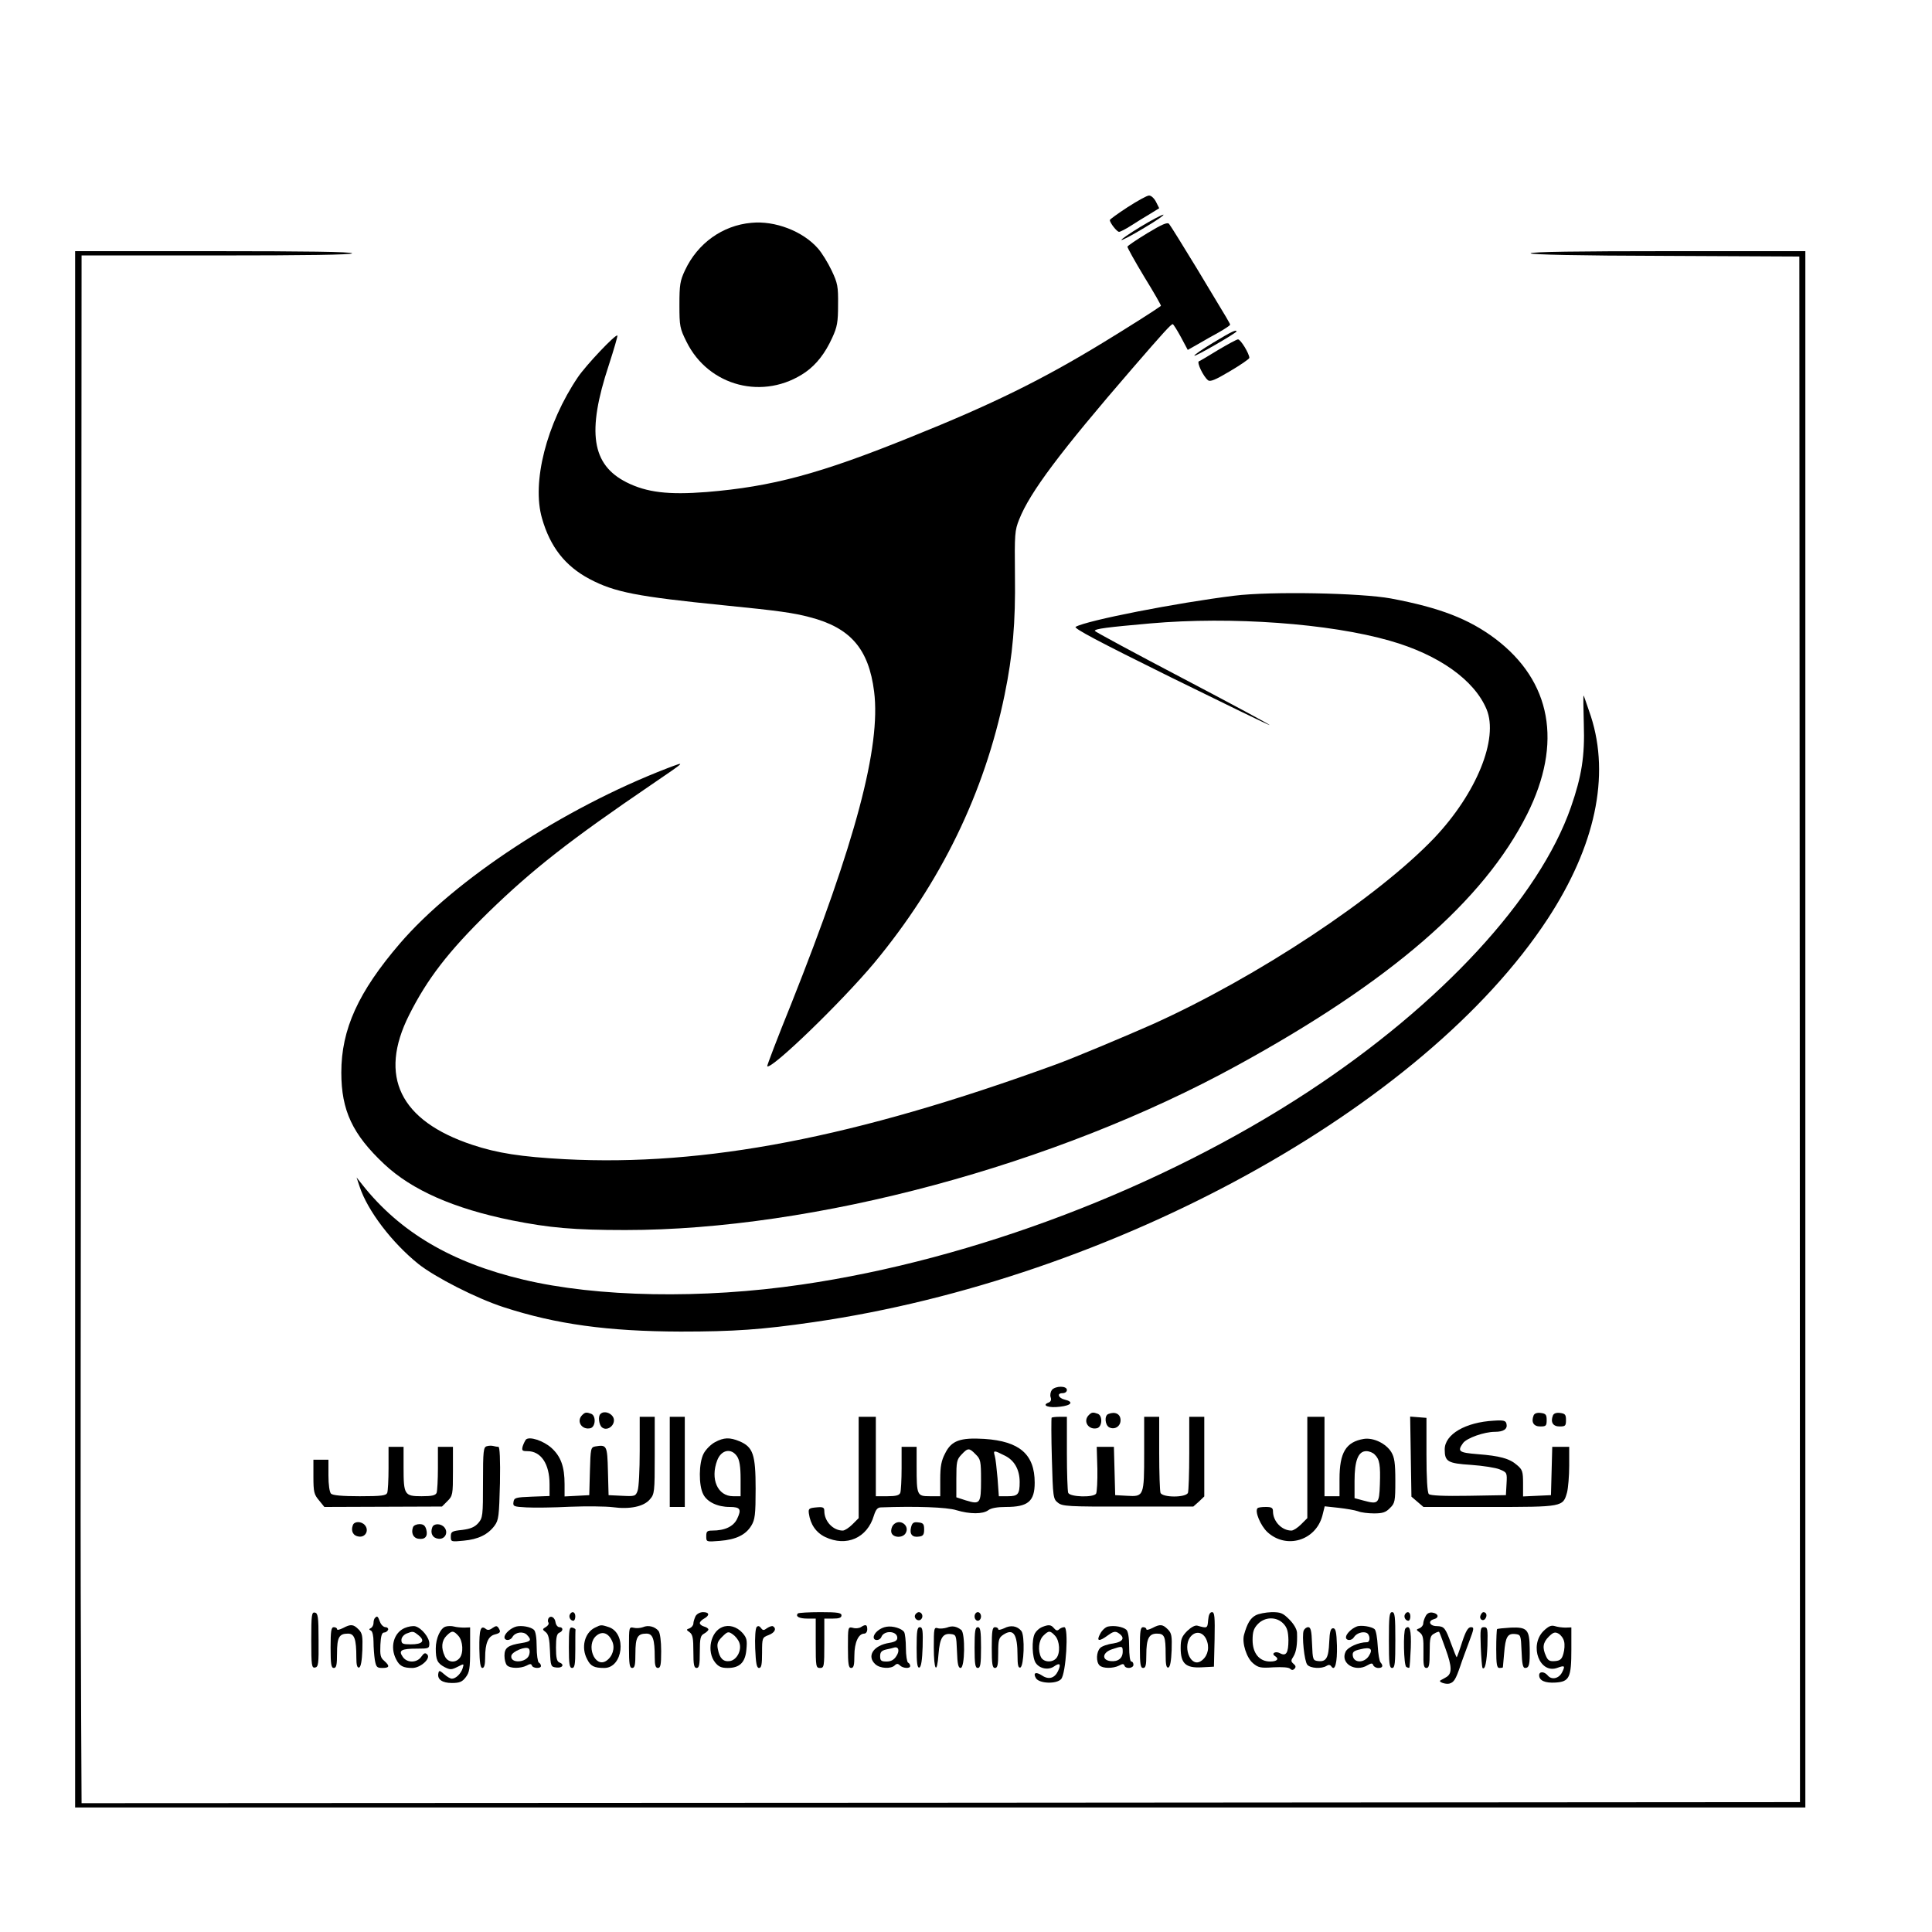 <?xml version="1.0" standalone="no"?>
<!DOCTYPE svg PUBLIC "-//W3C//DTD SVG 20010904//EN"
 "http://www.w3.org/TR/2001/REC-SVG-20010904/DTD/svg10.dtd">
<svg version="1.0" xmlns="http://www.w3.org/2000/svg"
 width="900pt" height="900pt" viewBox="0 0 900 900"
 preserveAspectRatio="xMidYMid meet">
<g transform="translate(0,900) scale(0.1,-0.1)"
fill="#000000" stroke="none">
<path d="M5253 8035 c-46 -30 -83 -57 -83 -60 0 -13 33 -55 43 -55 6 0 31 13
56 29 25 16 65 41 89 55 l42 26 -15 30 c-9 17 -23 30 -33 29 -9 0 -54 -25 -99
-54z"/>
<path d="M5312 7943 c-51 -31 -90 -58 -88 -61 3 -2 51 23 107 57 56 33 96 61
88 61 -8 -1 -56 -26 -107 -57z"/>
<path d="M3500 7962 c-134 -12 -250 -95 -309 -221 -23 -49 -26 -68 -26 -161 0
-99 2 -110 33 -172 103 -209 361 -275 554 -142 51 36 92 88 125 161 23 50 27
72 27 153 1 86 -2 101 -30 160 -17 36 -46 83 -64 103 -70 80 -200 130 -310
119z"/>
<path d="M5345 7914 c-49 -30 -91 -58 -93 -63 -1 -4 34 -67 78 -140 45 -73 80
-134 78 -136 -24 -18 -153 -100 -268 -170 -285 -174 -519 -289 -895 -440 -427
-173 -649 -232 -953 -257 -179 -14 -279 -2 -373 45 -163 82 -186 235 -83 546
24 74 42 136 40 138 -8 8 -146 -138 -184 -194 -146 -216 -216 -490 -167 -658
38 -133 108 -222 221 -282 117 -62 221 -82 629 -123 252 -25 322 -35 397 -55
190 -49 275 -148 300 -347 32 -256 -87 -702 -386 -1454 -64 -158 -114 -289
-112 -291 18 -18 346 299 499 482 310 374 513 791 607 1249 38 185 51 337 48
555 -2 193 -1 210 20 262 50 126 190 313 528 704 141 163 179 205 187 205 3 0
20 -27 38 -60 l32 -60 46 26 c25 15 70 40 99 56 28 16 52 32 52 35 0 6 5 -2
-155 263 -65 107 -123 200 -129 207 -8 9 -33 -2 -101 -43z"/>
<path d="M350 4205 l0 -3625 4030 0 4030 0 0 3625 0 3625 -640 0 c-417 0 -640
-3 -640 -10 0 -6 220 -11 626 -12 l626 -3 2 -3600 1 -3600 -4002 -3 -4003 -2
-2 407 c-1 225 -2 494 -2 598 -1 105 0 1543 2 3198 l2 3007 630 0 c413 0 630
3 630 10 0 7 -222 10 -645 10 l-645 0 0 -3625z"/>
<path d="M5652 7404 c-51 -31 -91 -58 -88 -61 4 -5 196 106 196 113 0 10 -22
0 -108 -52z"/>
<path d="M5675 7370 c-44 -27 -84 -51 -90 -53 -11 -5 20 -70 42 -88 10 -9 34
1 103 42 49 29 90 57 90 62 0 19 -41 87 -53 86 -6 0 -48 -23 -92 -49z"/>
<path d="M5750 6225 c-267 -33 -687 -115 -739 -145 -12 -6 103 -67 443 -235
252 -124 460 -225 461 -223 2 2 -180 100 -405 218 -225 118 -410 218 -410 221
0 10 57 17 260 35 376 33 834 0 1115 -81 228 -65 393 -183 450 -319 57 -137
-47 -392 -244 -600 -265 -277 -823 -647 -1311 -867 -124 -55 -374 -160 -455
-189 -933 -340 -1631 -474 -2284 -440 -203 11 -314 28 -431 67 -337 112 -438
319 -294 605 85 169 183 296 370 479 207 201 380 336 759 594 164 112 163 110
73 76 -483 -186 -990 -519 -1245 -816 -194 -226 -273 -400 -273 -601 0 -177
52 -288 200 -427 129 -121 324 -207 595 -262 176 -35 289 -45 528 -45 880 0
2003 302 2849 766 716 392 1149 767 1352 1171 166 332 113 620 -149 818 -123
92 -257 144 -485 187 -142 26 -561 34 -730 13z"/>
<path d="M7378 5627 c5 -150 -10 -243 -60 -387 -148 -424 -605 -919 -1223
-1325 -684 -449 -1558 -782 -2360 -899 -463 -68 -953 -59 -1297 23 -334 79
-575 221 -750 442 l-27 34 14 -42 c37 -113 151 -262 274 -361 78 -62 270 -160
396 -201 245 -80 487 -113 825 -114 249 0 379 9 620 44 1394 202 2842 997
3420 1879 221 338 291 664 201 943 -18 53 -33 97 -34 97 -2 0 -1 -60 1 -133z"/>
<path d="M4900 2525 c-6 -8 -9 -23 -6 -33 5 -13 1 -22 -10 -26 -34 -13 2 -26
54 -19 54 6 65 23 22 33 -30 7 -38 30 -11 30 12 0 21 6 21 15 0 20 -53 20 -70
0z"/>
<path d="M2712 2408 c-29 -29 -1 -71 39 -61 24 7 26 58 3 67 -22 8 -28 8 -42
-6z"/>
<path d="M2797 2413 c-12 -11 -7 -50 7 -62 21 -18 56 3 56 33 0 29 -44 49 -63
29z"/>
<path d="M5072 2408 c-29 -29 -1 -71 39 -61 24 7 26 58 3 67 -22 8 -28 8 -42
-6z"/>
<path d="M5163 2413 c-19 -7 -16 -51 4 -62 25 -13 53 4 53 33 0 29 -25 42 -57
29z"/>
<path d="M7144 2406 c-12 -31 0 -51 31 -51 27 0 30 3 30 30 0 25 -4 30 -28 33
-17 2 -29 -2 -33 -12z"/>
<path d="M7234 2406 c-12 -31 0 -51 31 -51 27 0 30 3 30 30 0 25 -4 30 -28 33
-17 2 -29 -2 -33 -12z"/>
<path d="M2980 2241 c0 -88 -4 -171 -10 -186 -9 -25 -13 -26 -72 -23 l-63 3
-3 112 c-3 120 -5 124 -59 115 -21 -4 -22 -9 -25 -116 l-3 -111 -57 -3 -58 -3
0 57 c0 81 -17 129 -61 169 -38 34 -103 55 -119 39 -4 -5 -11 -19 -15 -31 -5
-20 -3 -23 22 -23 63 0 103 -59 103 -154 l0 -55 -82 -3 c-77 -3 -83 -5 -86
-25 -3 -20 1 -22 60 -25 35 -2 126 -1 203 3 77 3 167 2 199 -2 81 -11 145 3
173 36 22 25 23 33 23 206 l0 179 -35 0 -35 0 0 -159z"/>
<path d="M3120 2190 l0 -210 35 0 35 0 0 210 0 210 -35 0 -35 0 0 -210z"/>
<path d="M4000 2164 l0 -236 -29 -29 c-16 -16 -36 -29 -45 -29 -45 0 -86 43
-86 91 0 17 -6 20 -37 17 -34 -3 -38 -6 -35 -28 7 -51 33 -89 76 -110 99 -47
196 -5 227 100 9 28 17 38 33 38 161 6 308 1 351 -13 63 -19 124 -19 149 0 13
10 43 15 82 15 103 0 134 26 134 113 0 132 -70 193 -234 204 -113 7 -154 -8
-183 -67 -18 -34 -23 -61 -23 -122 l0 -78 -49 0 c-59 0 -61 4 -61 138 l0 92
-35 0 -35 0 0 -99 c0 -55 -3 -106 -6 -115 -5 -12 -20 -16 -60 -16 l-54 0 0
185 0 185 -40 0 -40 0 0 -236z m545 61 c23 -22 25 -32 25 -120 0 -110 -4 -115
-72 -94 l-43 14 0 87 c0 78 2 89 24 112 30 32 36 32 66 1z m136 -6 c45 -22 69
-66 69 -123 0 -57 -8 -66 -55 -66 l-42 0 -6 83 c-4 45 -9 92 -13 105 -8 27 -4
27 47 1z"/>
<path d="M4899 2396 c-2 -2 -2 -88 1 -191 5 -179 6 -188 28 -205 21 -17 46
-19 327 -18 l304 0 26 23 25 24 0 186 0 185 -35 0 -35 0 0 -169 c0 -93 -3
-176 -6 -185 -9 -23 -119 -23 -128 0 -3 9 -6 92 -6 185 l0 169 -35 0 -35 0 0
-168 c0 -201 -1 -205 -80 -200 l-55 3 -3 113 -3 112 -40 0 -40 0 3 -103 c1
-56 -2 -108 -6 -115 -12 -19 -122 -16 -130 4 -3 9 -6 92 -6 185 l0 169 -33 0
c-19 0 -36 -2 -38 -4z"/>
<path d="M6090 2164 l0 -236 -29 -29 c-16 -16 -36 -29 -45 -29 -45 0 -86 43
-86 90 0 16 -7 20 -33 20 -19 0 -36 -2 -39 -6 -14 -14 14 -81 46 -111 88 -81
225 -40 256 76 l11 44 65 -7 c35 -4 76 -11 90 -16 14 -6 48 -10 75 -10 40 0
55 5 74 25 23 22 25 31 25 127 0 83 -4 109 -19 134 -25 40 -83 68 -128 61 -83
-14 -113 -63 -113 -187 l0 -80 -35 0 -35 0 0 185 0 185 -40 0 -40 0 0 -236z
m314 60 c23 -22 27 -49 24 -139 -3 -90 -7 -94 -77 -75 l-41 11 0 80 c0 95 17
139 55 139 13 0 31 -7 39 -16z"/>
<path d="M6572 2215 l3 -187 28 -24 28 -24 307 0 c343 0 343 0 362 68 5 20 10
76 10 125 l0 87 -40 0 -39 0 -3 -112 -3 -113 -65 -3 -65 -3 0 61 c0 55 -3 64
-28 85 -35 31 -81 43 -184 51 -87 7 -95 13 -68 51 17 24 99 53 149 53 40 0 59
13 54 36 -3 16 -12 19 -58 16 -134 -7 -230 -64 -230 -134 0 -57 14 -65 123
-72 55 -4 114 -13 133 -21 34 -14 35 -15 32 -67 l-3 -53 -174 -3 c-115 -2
-178 1 -185 8 -7 7 -11 74 -11 183 l0 172 -38 3 -38 3 3 -186z"/>
<path d="M3331 2282 c-19 -10 -43 -34 -53 -53 -23 -43 -24 -148 -2 -190 18
-36 67 -59 123 -59 50 0 56 -11 35 -55 -17 -36 -57 -55 -116 -55 -24 0 -28 -4
-28 -26 0 -27 0 -27 63 -22 76 6 121 28 147 71 17 28 20 51 20 172 0 160 -12
194 -75 221 -46 19 -73 18 -114 -4z m103 -67 c11 -17 16 -48 16 -105 l0 -80
-35 0 c-72 0 -107 80 -74 167 19 50 66 59 93 18z"/>
<path d="M2268 2263 c-16 -4 -18 -21 -18 -168 0 -156 -1 -165 -22 -190 -17
-19 -36 -27 -75 -32 -48 -5 -53 -8 -53 -31 0 -24 1 -25 60 -19 67 6 113 28
144 70 19 26 21 44 25 198 2 110 -1 169 -7 169 -6 0 -16 2 -24 4 -7 2 -21 2
-30 -1z"/>
<path d="M1810 2161 c0 -55 -3 -106 -6 -115 -5 -13 -26 -16 -128 -16 -82 0
-126 4 -134 12 -7 7 -12 42 -12 85 l0 73 -35 0 -35 0 0 -79 c0 -71 3 -83 26
-110 l25 -31 274 1 274 1 25 25 c25 25 26 31 26 139 l0 114 -35 0 -35 0 0 -99
c0 -55 -3 -106 -6 -115 -5 -12 -21 -16 -70 -16 -80 0 -84 7 -84 134 l0 96 -35
0 -35 0 0 -99z"/>
<path d="M1644 1896 c-11 -28 1 -51 28 -54 31 -4 48 29 28 53 -16 19 -49 19
-56 1z"/>
<path d="M4160 1895 c-6 -8 -10 -22 -8 -32 4 -25 48 -30 65 -8 26 37 -27 76
-57 40z"/>
<path d="M4244 1885 c-8 -32 6 -48 37 -43 19 2 24 9 24 33 0 25 -4 31 -27 33
-22 3 -29 -2 -34 -23z"/>
<path d="M1924 1886 c-10 -27 1 -51 25 -54 31 -5 45 11 37 42 -5 19 -13 26
-32 26 -13 0 -27 -6 -30 -14z"/>
<path d="M2014 1886 c-11 -28 1 -51 28 -54 31 -4 48 29 28 53 -16 19 -49 19
-56 1z"/>
<path d="M1450 1360 c0 -120 2 -131 18 -128 15 3 17 17 16 128 0 109 -3 125
-17 128 -15 3 -17 -10 -17 -128z"/>
<path d="M2655 1480 c-7 -12 2 -30 16 -30 5 0 9 9 9 20 0 21 -15 27 -25 10z"/>
<path d="M3240 1471 c-5 -11 -10 -26 -10 -34 0 -8 -8 -18 -17 -22 -17 -6 -17
-7 0 -19 14 -11 17 -28 17 -90 0 -61 3 -76 15 -76 12 0 15 15 15 75 0 64 3 76
20 85 11 6 20 15 20 19 0 5 -9 11 -20 14 -11 3 -20 10 -20 16 0 6 9 15 20 21
27 15 25 30 -5 30 -14 0 -29 -8 -35 -19z"/>
<path d="M3717 1484 c-13 -14 6 -24 44 -24 l39 0 0 -115 c0 -108 1 -115 20
-115 19 0 20 7 20 115 l0 115 40 0 c29 0 40 4 40 15 0 12 -18 15 -98 15 -54 0
-102 -3 -105 -6z"/>
<path d="M4264 1479 c-10 -17 13 -36 27 -22 12 12 4 33 -11 33 -5 0 -12 -5
-16 -11z"/>
<path d="M4540 1470 c0 -11 7 -20 15 -20 8 0 15 9 15 20 0 11 -7 20 -15 20 -8
0 -15 -9 -15 -20z"/>
<path d="M5628 1453 c-3 -39 -4 -39 -50 -26 -11 3 -29 -7 -48 -25 -25 -26 -30
-38 -30 -79 0 -73 24 -94 98 -90 l57 3 3 127 c2 106 0 127 -12 127 -10 0 -16
-13 -18 -37z m-4 -102 c11 -37 -3 -74 -33 -91 -49 -26 -84 77 -41 120 27 27
62 13 74 -29z"/>
<path d="M5849 1475 c-24 -13 -39 -37 -54 -91 -10 -38 12 -107 42 -132 25 -21
36 -23 95 -19 40 2 71 0 77 -6 8 -8 14 -8 21 -1 8 8 6 15 -4 23 -13 11 -13 16
-1 34 14 22 19 59 17 111 -1 17 -15 41 -36 62 -30 30 -40 34 -82 34 -27 -1
-61 -7 -75 -15z m130 -39 c17 -18 22 -36 23 -76 0 -61 -11 -77 -40 -61 -21 11
-42 -2 -22 -14 20 -13 9 -25 -23 -25 -51 0 -82 39 -82 100 0 37 5 54 24 74 33
35 88 36 120 2z"/>
<path d="M6470 1360 c0 -109 2 -130 15 -130 13 0 15 21 15 130 0 109 -2 130
-15 130 -13 0 -15 -21 -15 -130z"/>
<path d="M6545 1480 c-7 -12 2 -30 16 -30 5 0 9 9 9 20 0 21 -15 27 -25 10z"/>
<path d="M6641 1471 c-6 -11 -11 -26 -11 -34 0 -8 -8 -18 -17 -22 -17 -6 -17
-7 1 -20 15 -12 18 -26 17 -90 -1 -61 1 -75 14 -75 12 0 15 14 15 75 0 65 3
76 21 85 11 7 22 10 23 8 2 -2 15 -37 30 -79 31 -85 31 -117 1 -133 -11 -6
-22 -12 -25 -14 -11 -7 24 -19 41 -15 22 6 30 19 52 83 8 25 27 75 41 113 23
61 24 67 8 67 -13 0 -24 -18 -41 -70 -12 -38 -24 -70 -25 -70 -2 0 -13 28 -26
63 -27 74 -32 81 -67 82 -33 0 -43 24 -14 32 27 7 22 27 -7 31 -13 2 -25 -4
-31 -17z"/>
<path d="M6897 1475 c-8 -19 13 -31 23 -14 9 14 4 29 -10 29 -4 0 -10 -7 -13
-15z"/>
<path d="M1747 1463 c-4 -3 -7 -14 -7 -24 0 -9 -6 -20 -12 -23 -10 -5 -10 -7
0 -12 7 -3 12 -25 12 -52 0 -26 3 -64 6 -84 6 -34 10 -38 35 -38 34 0 36 9 9
33 -18 15 -20 27 -18 75 2 41 7 57 17 57 8 0 16 6 19 13 2 6 -4 12 -12 12 -9
0 -21 11 -26 25 -10 27 -13 29 -23 18z"/>
<path d="M2555 1461 c-3 -6 -4 -15 0 -20 3 -6 -3 -15 -12 -20 -17 -10 -17 -12
-1 -24 13 -10 18 -32 20 -88 3 -72 4 -74 31 -77 28 -3 38 15 12 24 -11 5 -15
22 -15 69 0 47 4 64 15 69 19 7 20 26 1 26 -8 0 -16 10 -18 22 -3 24 -23 35
-33 19z"/>
<path d="M1598 1416 c-16 -8 -28 -11 -28 -5 0 5 -7 9 -15 9 -12 0 -15 -17 -15
-95 0 -78 3 -95 15 -95 12 0 15 14 15 68 0 75 10 92 51 92 30 0 39 -25 39
-112 0 -35 4 -48 13 -46 8 3 13 31 15 81 2 66 0 79 -18 97 -24 24 -36 25 -72
6z"/>
<path d="M1885 1416 c-51 -22 -69 -89 -40 -145 16 -32 33 -41 76 -41 38 0 88
45 69 63 -9 9 -15 7 -27 -10 -20 -30 -67 -31 -87 -1 -21 30 -7 38 67 38 54 0
57 1 57 24 0 28 -36 72 -65 80 -11 3 -34 -1 -50 -8z m65 -34 c32 -26 18 -42
-36 -42 -38 0 -44 3 -44 20 0 12 10 24 23 30 31 12 32 12 57 -8z"/>
<path d="M2077 1423 c-25 -6 -47 -55 -47 -102 0 -53 7 -69 41 -87 26 -13 32
-13 60 1 31 16 31 16 24 -7 -8 -25 -32 -48 -50 -48 -7 0 -23 9 -36 21 -21 18
-24 19 -27 4 -6 -28 18 -45 63 -45 35 0 48 5 64 26 18 23 21 41 21 130 l0 103
-27 -1 c-16 0 -37 2 -48 5 -11 3 -28 3 -38 0z m58 -43 c22 -24 25 -81 6 -104
-21 -25 -56 -20 -69 9 -18 38 -15 72 8 95 25 25 32 25 55 0z"/>
<path d="M2294 1416 c-13 -10 -23 -11 -31 -4 -24 19 -31 -3 -30 -92 1 -65 5
-90 14 -90 9 0 13 16 13 49 0 66 14 99 45 107 27 7 29 12 17 31 -7 10 -12 10
-28 -1z"/>
<path d="M2405 1423 c-26 -7 -55 -33 -55 -50 0 -17 27 -17 37 1 13 23 49 28
67 11 24 -25 20 -32 -25 -39 -63 -10 -79 -22 -79 -59 0 -18 5 -38 12 -45 15
-15 63 -15 91 -1 16 9 22 9 25 0 4 -13 42 -15 42 -2 0 6 -4 13 -10 16 -5 3
-10 37 -10 74 0 43 -5 72 -13 79 -16 14 -57 21 -82 15z m60 -132 c-12 -38 -90
-41 -83 -4 4 20 68 46 81 33 5 -4 6 -17 2 -29z"/>
<path d="M2770 1417 c-47 -24 -64 -92 -35 -146 16 -33 33 -41 80 -41 87 0 106
160 22 190 -37 12 -37 12 -67 -3z m82 -63 c14 -31 2 -71 -28 -91 -54 -35 -97
76 -45 118 27 22 56 12 73 -27z"/>
<path d="M2995 1420 c-11 -4 -30 -6 -42 -3 -23 5 -23 4 -23 -91 0 -79 3 -96
15 -96 12 0 15 14 15 68 0 75 10 92 51 92 30 0 39 -25 39 -111 0 -37 4 -49 15
-49 12 0 15 15 15 78 0 47 -5 84 -12 94 -17 21 -48 29 -73 18z"/>
<path d="M3364 1420 c-54 -22 -73 -113 -33 -164 16 -20 29 -26 59 -26 56 0 82
26 87 86 4 43 2 54 -18 77 -27 30 -64 40 -95 27z m80 -72 c13 -35 -12 -82 -45
-86 -30 -4 -47 13 -55 56 -5 25 -1 36 20 57 25 25 29 26 49 12 12 -8 26 -25
31 -39z"/>
<path d="M3525 1421 c-6 -6 -9 -50 -7 -100 3 -71 7 -91 18 -91 11 0 14 16 14
71 0 69 1 71 30 82 29 11 39 30 21 41 -4 3 -16 -1 -27 -8 -16 -12 -20 -12 -29
0 -7 10 -14 11 -20 5z"/>
<path d="M4010 1420 c-8 -5 -25 -7 -37 -3 -23 5 -23 4 -23 -91 0 -79 3 -96 15
-96 12 0 15 13 15 58 0 60 19 102 46 102 8 0 14 9 14 20 0 22 -7 25 -30 10z"/>
<path d="M4130 1422 c-29 -4 -60 -29 -60 -49 0 -18 29 -17 36 2 13 32 74 28
74 -5 0 -12 -11 -19 -37 -23 -75 -12 -107 -62 -65 -100 22 -20 73 -22 90 -5 9
9 15 9 24 0 14 -14 48 -16 48 -3 0 6 -4 13 -10 16 -5 3 -10 34 -10 68 0 34 -4
67 -8 74 -11 17 -53 30 -82 25z m46 -136 c-11 -18 -25 -26 -46 -26 -25 0 -30
4 -30 25 0 19 7 26 28 31 15 3 32 7 37 9 21 6 27 -15 11 -39z"/>
<path d="M4411 1418 c-13 -4 -32 -6 -42 -3 -18 6 -19 -1 -19 -89 0 -109 15
-129 22 -31 6 75 20 97 57 93 25 -3 26 -5 29 -80 2 -60 6 -78 17 -78 20 0 22
162 3 177 -22 17 -42 21 -67 11z"/>
<path d="M4678 1415 c-16 -7 -28 -10 -28 -4 0 5 -7 9 -15 9 -12 0 -15 -17 -15
-95 0 -78 3 -95 15 -95 12 0 15 14 15 70 0 62 3 71 24 85 47 31 66 3 66 -98 0
-42 3 -58 13 -55 17 6 22 148 5 170 -19 24 -50 29 -80 13z"/>
<path d="M4853 1420 c-12 -5 -26 -18 -32 -29 -16 -29 -13 -113 4 -138 19 -27
59 -34 85 -16 27 19 34 12 19 -21 -16 -34 -44 -42 -75 -21 -29 19 -43 12 -28
-13 16 -25 95 -28 117 -4 23 25 36 242 15 242 -8 0 -19 -5 -24 -10 -8 -8 -15
-6 -24 5 -14 17 -25 18 -57 5z m62 -40 c22 -24 25 -81 6 -104 -18 -22 -58 -20
-71 3 -16 31 -12 79 10 101 25 25 32 25 55 0z"/>
<path d="M5162 1423 c-12 -2 -29 -18 -37 -34 -19 -35 -6 -38 36 -7 23 17 34
20 47 12 35 -22 26 -42 -23 -50 -25 -3 -53 -13 -60 -21 -18 -18 -20 -64 -3
-81 15 -15 63 -15 91 -1 16 9 22 9 25 0 6 -17 42 -13 42 4 0 8 -4 15 -10 15
-6 0 -10 30 -10 69 0 43 -5 72 -13 79 -16 14 -56 21 -85 15z m68 -117 c0 -31
-22 -48 -57 -44 -42 5 -38 40 7 55 48 16 50 16 50 -11z"/>
<path d="M5368 1416 c-16 -8 -28 -11 -28 -5 0 5 -7 9 -15 9 -12 0 -15 -17 -15
-95 0 -78 3 -95 15 -95 12 0 15 13 15 61 0 75 12 99 49 99 36 0 41 -13 41 -97
0 -47 3 -64 13 -61 8 3 13 31 15 81 2 66 0 79 -18 97 -24 24 -36 25 -72 6z"/>
<path d="M6320 1423 c-24 -9 -50 -35 -50 -50 0 -17 27 -17 37 0 11 18 39 28
58 21 18 -7 20 -44 3 -44 -39 0 -90 -23 -100 -45 -25 -54 46 -97 103 -62 17
10 23 10 26 0 3 -7 13 -13 24 -13 20 0 24 10 10 26 -5 5 -11 39 -13 76 -2 38
-8 72 -14 78 -13 13 -65 21 -84 13z m56 -138 c-22 -33 -69 -32 -74 1 -3 18 4
24 35 31 48 12 61 2 39 -32z"/>
<path d="M7190 1402 c-68 -69 -17 -203 66 -171 33 12 36 9 21 -21 -15 -30 -49
-37 -67 -15 -16 19 -40 20 -40 1 0 -25 28 -37 76 -34 65 4 74 23 74 155 l0
102 -27 -1 c-16 0 -38 3 -50 7 -17 5 -29 0 -53 -23z m96 -48 c4 -14 2 -40 -3
-57 -7 -26 -15 -33 -39 -35 -24 -2 -33 2 -42 23 -18 39 -15 63 13 91 20 20 29
23 45 14 11 -6 23 -22 26 -36z"/>
<path d="M2650 1326 c0 -79 3 -96 15 -96 12 0 15 16 15 85 0 47 0 88 1 93 0 4
-7 8 -15 10 -14 3 -16 -11 -16 -92z"/>
<path d="M4270 1324 c0 -72 3 -95 13 -92 8 3 13 34 15 96 2 77 0 92 -13 92
-12 0 -15 -16 -15 -96z"/>
<path d="M4540 1325 c0 -78 3 -95 15 -95 12 0 15 17 15 95 0 78 -3 95 -15 95
-12 0 -15 -17 -15 -95z"/>
<path d="M6073 1404 c-9 -24 3 -143 17 -159 14 -17 67 -20 90 -5 9 6 17 5 22
-3 17 -25 28 19 26 98 -2 63 -6 80 -18 80 -11 0 -16 -15 -18 -65 -3 -73 -14
-92 -51 -88 -25 3 -26 5 -29 81 -2 60 -6 77 -18 77 -8 0 -17 -7 -21 -16z"/>
<path d="M6547 1414 c-11 -12 -8 -172 4 -179 6 -4 12 -5 14 -4 2 2 5 44 7 93
3 83 -5 110 -25 90z"/>
<path d="M6898 1328 c2 -51 6 -95 8 -98 12 -11 20 27 23 105 2 77 1 85 -16 85
-17 0 -18 -8 -15 -92z"/>
<path d="M6974 1411 c-2 -2 -4 -44 -4 -93 0 -72 3 -88 15 -88 8 0 15 1 16 3 0
1 3 31 6 67 6 75 16 92 52 88 25 -3 26 -5 29 -80 2 -57 6 -78 16 -78 20 0 23
16 22 91 -1 88 -12 100 -88 97 -33 -2 -62 -5 -64 -7z"/>
</g>
</svg>

